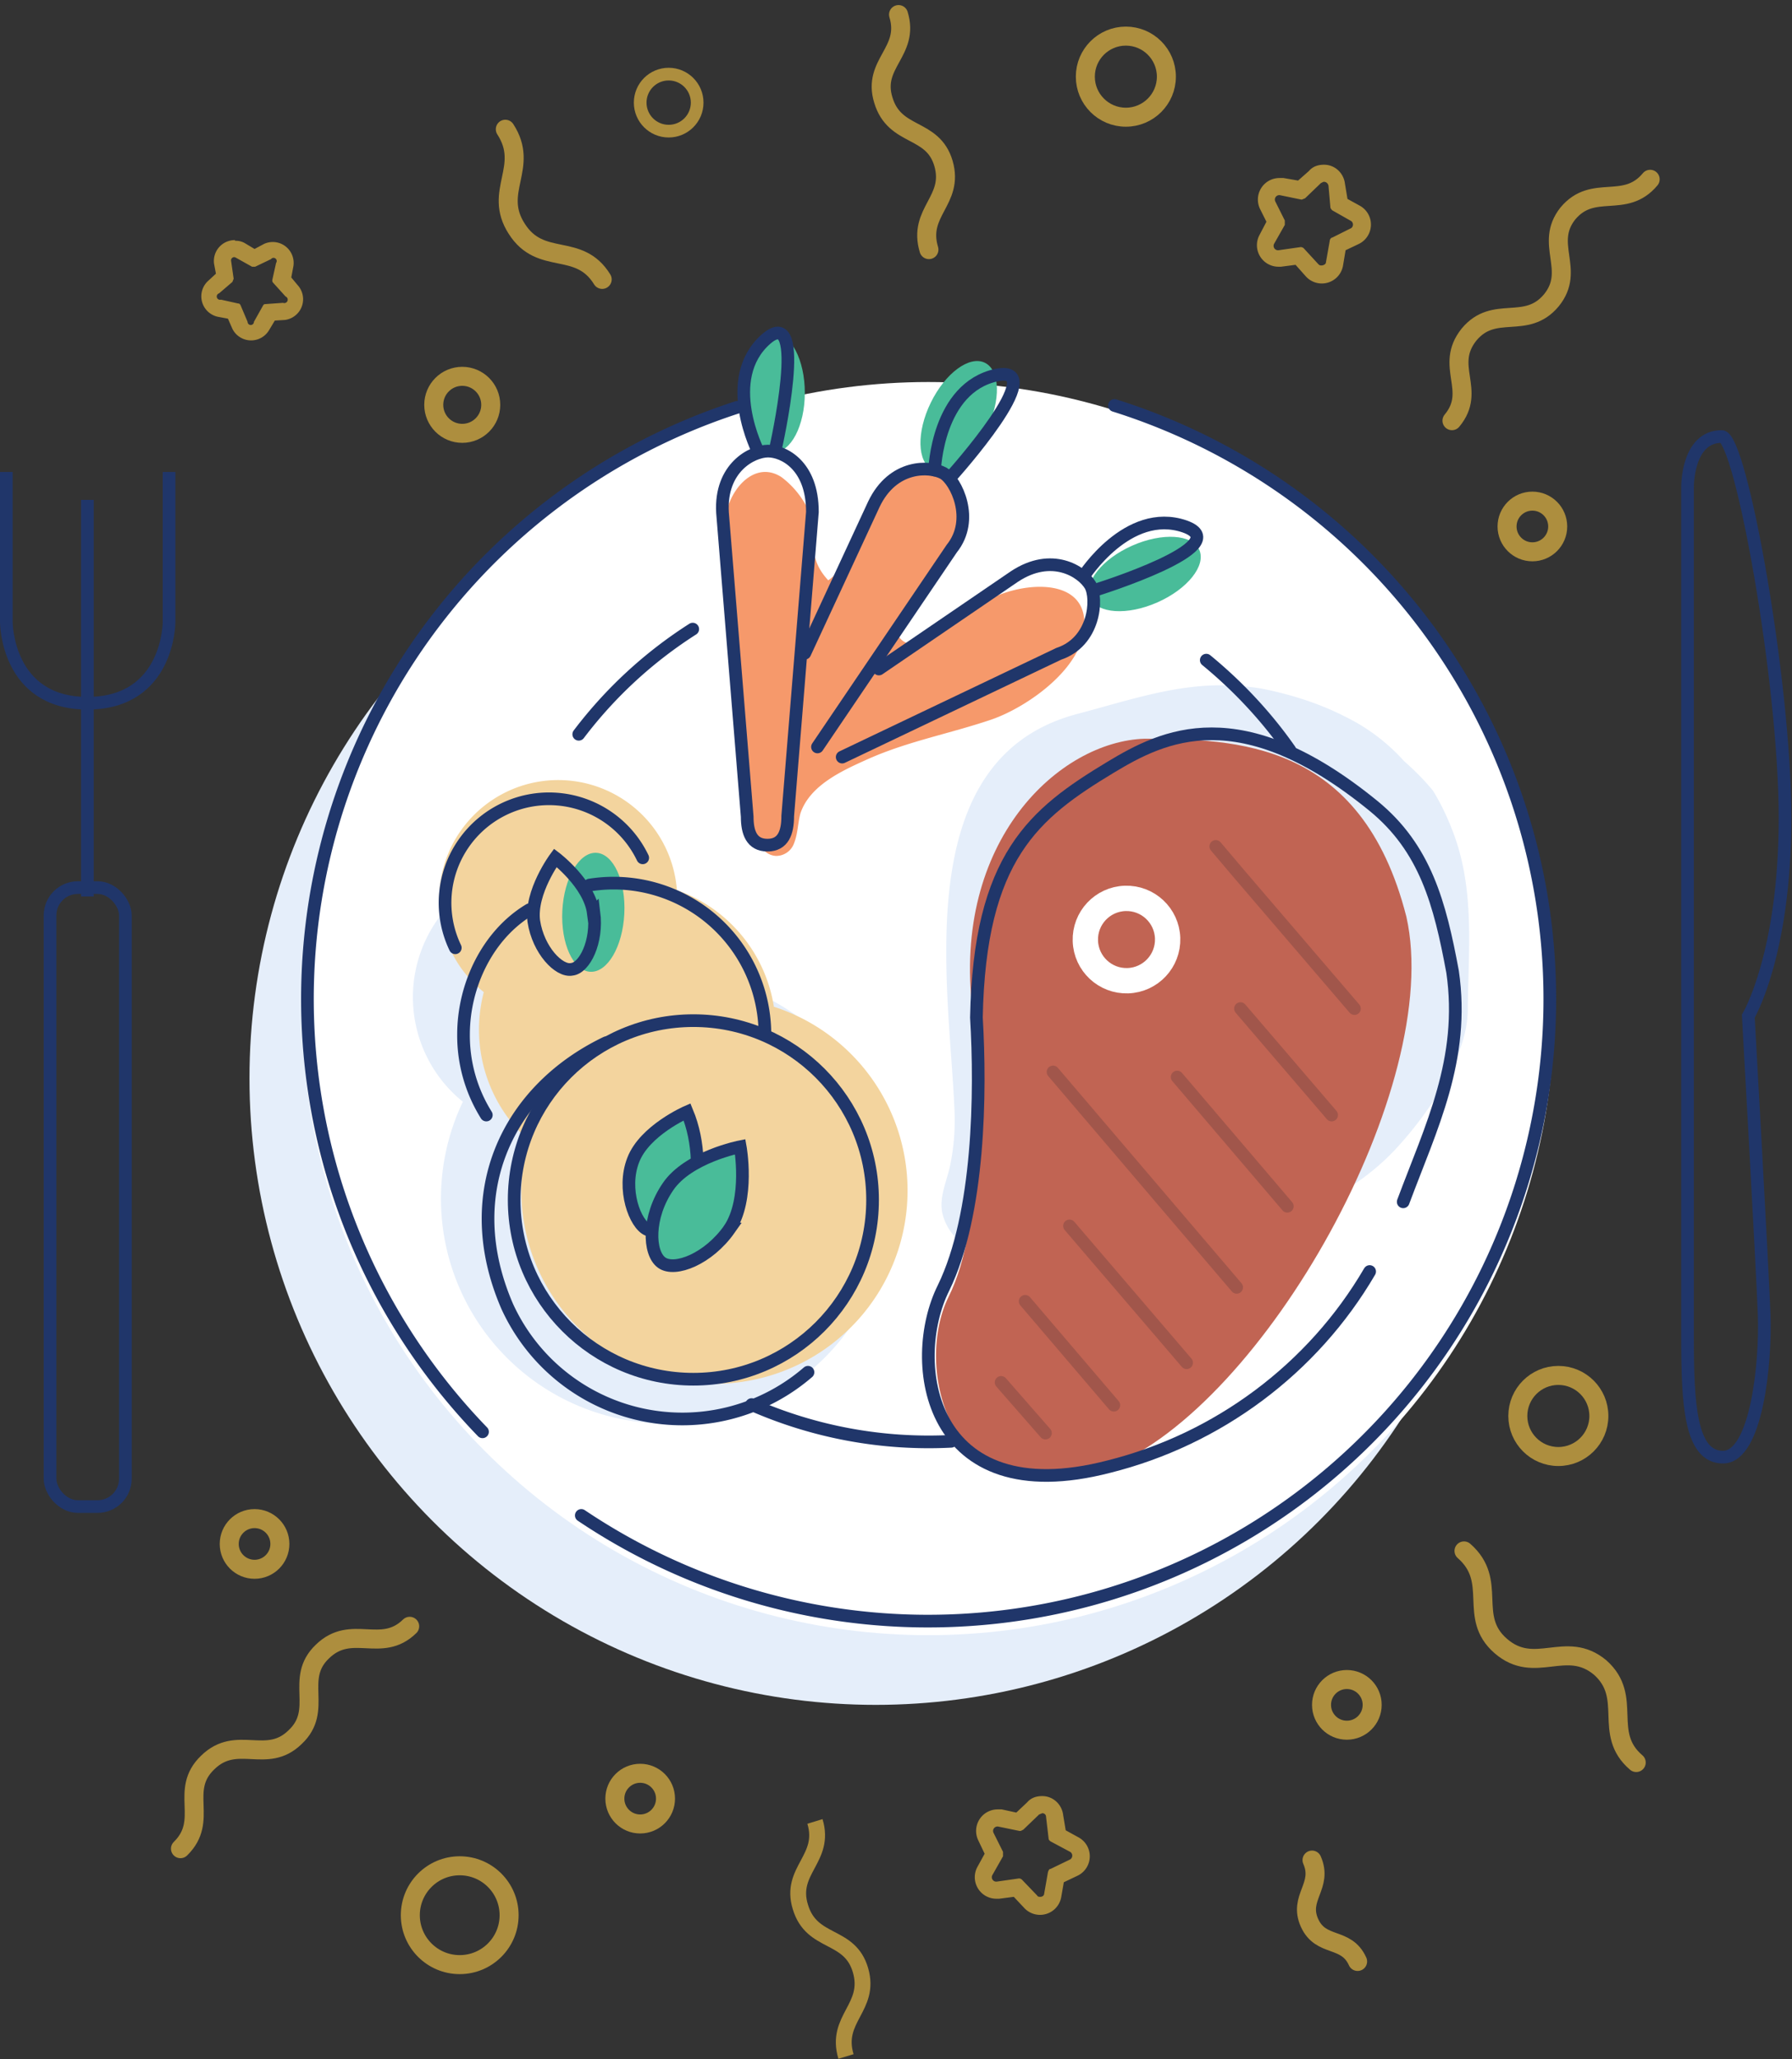<svg xmlns="http://www.w3.org/2000/svg" width="283" height="325" viewBox="0 0 283 325"><rect x="0" y="0" width="283" height="325" fill="#333333" stroke="none"/><g transform="translate(.4 2)" fill="none" fill-rule="evenodd"><circle fill="#E5EEFA" fill-rule="nonzero" cx="137.9" cy="168.2" r="98.9"></circle><circle fill="#FFF" fill-rule="nonzero" cx="146.2" cy="157.2" r="98.9"></circle><path d="M107.5 151.8h-.6a21.2 21.2 0 1 0-34.2 20.1 35.5 35.5 0 1 0 34.8-20.1z" fill="#E5EEFA" fill-rule="nonzero"></path><path d="M114.1 80.6c-.5 12 .5 24 2.7 35.8.6 3.4.2 16.5 5.4 16.7a3 3 0 0 0 2.8-2c.6-1.5.6-3.2 1-4.7 1.5-4.5 6.7-6.8 10.7-8.6 6.3-2.8 12.9-4 19.4-6.2 5.9-2 15.6-8.8 14.7-16.1-.8-6.7-11-5.5-16-2.3a58.6 58.6 0 0 1-7.5 4.8c-1.7.8-3.9 2.7-5.6.7-1.8-2 .5-4 1.5-5.8 2-3.3 6.8-8.3 7.5-12.3 1-4.7-1.3-8.9-6.7-7.6-3.2.7-7 5.4-8.4 8.5-1.3 3-2.5 6.2-5.2 8.1-3.7-4-1.5-6.8-3.5-11.8-1-1.8-2.3-3.3-3.9-4.5-4.5-2.9-8.8 2.6-8.9 7.3z" fill="#F48046" fill-rule="nonzero" opacity=".8"></path><ellipse fill="#49BC99" fill-rule="nonzero" cx="121.8" cy="60" rx="4.9" ry="9.4"></ellipse><ellipse fill="#49BC99" fill-rule="nonzero" transform="rotate(-63.9 151 63.7)" cx="151" cy="63.7" rx="9.4" ry="4.9"></ellipse><ellipse fill="#49BC99" fill-rule="nonzero" transform="rotate(-23.8 180.4 88.6)" cx="180.4" cy="88.6" rx="9.4" ry="4.9"></ellipse><path d="M121.8 156.8a23.4 23.4 0 0 0-15.3-18.3A18.8 18.8 0 1 0 76 154.6c-2.2 8.5.5 17.5 7 23.3a30.5 30.5 0 1 0 38.8-21z" fill="#F3D49E" fill-rule="nonzero"></path><ellipse fill="#49BC99" fill-rule="nonzero" transform="rotate(-87.1 93.3 142)" cx="93.3" cy="142" rx="9.4" ry="4.9"></ellipse><path d="M219.7 179.7C206 194 180.5 196.5 162 196.5a22 22 0 0 1-8.3-1.1 8.3 8.3 0 0 1-5.3-6c-.5-2.6.8-5.1 1.3-7.7.6-3 .8-6.1.6-9.2-.9-19.7-7.1-54.8 19.4-61.8 10.2-2.7 18.5-5.8 29.2-4 4.5.9 9 2.3 13.1 4.4 3.5 1.7 6.7 4.1 9.3 7 1.7 1.5 3.2 3 4.6 4.7 1.1 1.8 2 3.6 2.8 5.6 3.9 9.4 2.8 19 2.7 28.9 0 7.7-6.6 17-11.7 22.4z" fill="#E5EEFA" fill-rule="nonzero"></path><path d="M75.8 224A98.2 98.2 0 0 1 116 62.3M175.6 62a98.2 98.2 0 1 1-84.2 175.2M203.3 116.4c-3.7-5.3-8.2-10.1-13.2-14.2M118.3 219.7a69.3 69.3 0 0 0 31.5 5.8M109 97.3c-6.9 4.4-13 10-18 16.6" stroke="#20366A" stroke-width="2" stroke-linecap="round"></path><path d="M221.7 142.7c-7.1-27.9-27.1-28-41.3-28.1-13.5.4-30.5 16.1-27.2 43 .7 11.8 2 33.5-3.8 45.1-5.8 11.7.7 36.4 25.3 26.9 24.5-9.6 53-60.3 47-86.9z" fill="#C16453" fill-rule="nonzero"></path><path d="M215.9 198.7c-9 15.4-24 26.5-41.2 30.8-28.6 7.4-31.9-16.6-26.1-28.2 5.7-11.7 5.9-30.9 5.2-42.7.5-25.4 9.1-32.2 21.2-39.5 8.3-5 20.4-11.1 41.5 6.1 8.2 6.7 10.5 15.4 12.5 26.2 2 13.8-3.4 24.5-7.8 36.3" stroke="#20366A" stroke-width="2" stroke-linecap="round"></path><path stroke="#714140" stroke-width="2" opacity=".4" stroke-linecap="round" d="M191.6 131.6l3.9 4.6 18 21M195.5 157.2l14.4 16.8M185.5 168l17.4 20.4M165.9 167.2l29 34M168.5 191.5l18.5 21.6M161.5 203.4l14 16.4M157.7 216.2l7 8"></path><circle stroke="#FFF" stroke-width="4" stroke-linecap="round" transform="rotate(-1.9 177.5 146.3)" cx="177.5" cy="146.3" r="6.5"></circle><path d="M120.8 131.4c-2.5 0-3.2-2-3.2-4.5l-3.9-48c-.4-7.1 4.7-9.7 7.2-9.7 2.4 0 7 2.2 7 9.6l-3.9 48c0 2.6-.7 4.6-3.2 4.6z" stroke="#20366A" stroke-width="2" stroke-linecap="round"></path><path d="M119.4 69.4s-6-11.6 1.2-17.9c6.7-5.8 1.5 17.2 1.5 17.2M126.7 101.1l10.9-23.5c3-6.3 8.8-6.1 11-4.9 2 1.2 5 7.3 1.3 11.9l-21.2 31.3" stroke="#20366A" stroke-width="2" stroke-linecap="round"></path><path d="M147.2 72.2s.4-13 9.8-15c8.7-1.7-7 15.8-7 15.8M138.4 103.6L159.8 89c5.9-3.9 10.7-.8 12 1.4 1.2 2.1.7 8.9-5 10.8l-34.2 16.3" stroke="#20366A" stroke-width="2" stroke-linecap="round"></path><path d="M170.7 89s7-11 16-7.9c8.5 3-14 10-14 10" stroke="#20366A" stroke-width="2" stroke-linecap="round"></path><circle stroke="#20366A" stroke-width="2" stroke-linecap="round" cx="109.1" cy="187.4" r="28.3"></circle><path d="M127.2 214.6a30.4 30.4 0 0 1-47.5-10.4c-7.8-18 .2-34.2 15.6-41.6M92.7 137.7a23.9 23.9 0 0 1 27.7 23.6M76.4 174a23.7 23.7 0 0 1-3.6-12.7c0-7.9 3.9-15.8 10.4-19.7M71.5 147.6a16.4 16.4 0 0 1 29.6-14.2" stroke="#20366A" stroke-width="2" stroke-linecap="round"></path><path d="M101.9 192.1c-2-.8-4.1-6.4-2.3-11 1.8-4.7 8.5-7.6 8.5-7.6 1 2.4 1.5 5 1.6 7.6" stroke="#20366A" stroke-width="2" fill="#49BC99" fill-rule="nonzero" stroke-linecap="round"></path><path d="M114.8 192c-3.3 4.7-8.6 6.8-10.7 5.3-2.1-1.5-2.3-7.2 1-12 3.2-4.7 11.4-6.3 11.4-6.3s1.5 8.2-1.7 13z" stroke="#20366A" stroke-width="2" fill="#49BC99" fill-rule="nonzero" stroke-linecap="round"></path><path d="M93.4 142c.6 4.7-1.5 8.8-3.5 9-2 .4-5.3-3-6-7.6-.6-4.6 3.4-10 3.4-10s5.4 4.1 6 8.7z" stroke="#20366A" stroke-width="2" stroke-linecap="round"></path><path d="M.6 72.5v23.7S.6 109 13.4 109c12.9 0 12.9-12.8 12.9-12.8V72.5M13.4 76.9v62.6" stroke="#20366A" stroke-width="2"></path><rect stroke="#20366A" stroke-width="2" x="7.5" y="138.1" width="11.9" height="97.7" rx="4.4"></rect><path d="M266.1 75v134c0 10.5.4 19 5.6 19 5.3 0 6.8-14.9 6.5-22.6-.3-7.8-2.5-47-2.5-47s5.8-9.7 5.8-31.3-7-60.2-10-60.2c-5.5 0-5.4 8-5.4 8z" stroke="#20366A" stroke-width="2"></path><path d="M260.2 26.3c-4 4.8-9 .6-13 5.4-3.8 4.8 1.3 8.9-2.6 13.7-4 4.8-9 .6-13 5.4-4 5 1.3 8.8-2.7 13.6M258 276.2c-5.4-4.6-.4-10.3-5.7-15-5.4-4.5-10.3 1.3-15.7-3.4-5.3-4.6-.3-10.2-5.8-15M64.3 254.7c-4.5 4.4-9.2-.5-13.8 4-4.5 4.3.3 9.2-4.3 13.5-4.5 4.4-9.2-.5-13.8 4-4.6 4.4.3 9.1-4.3 13.6M146.3 37.4c-1.8-6 4-7.7 2.3-13.6-1.7-5.8-7.7-4-9.5-10-1.8-5.8 4.2-7.6 2.4-13.5M79.4 18.4c3.9 6-2 9.8 1.8 15.7 3.8 6 9.8 2 13.5 8M206.8 291.6c1.8 4.1-2.2 5.9-.4 9.9 1.8 4 5.8 2.1 7.6 6.1" stroke="#FFCB47" stroke-width="3" opacity=".6" stroke-linecap="round" stroke-linejoin="round"></path><path d="M208.7 26.7c.3 0 .6.2.7.6l.3 3.4c0 .2.2.4.3.5l3 1.7a.7.7 0 0 1 0 1.1l-3 1.5c-.2 0-.4.3-.4.5l-.6 3.4c0 .3-.4.5-.7.5-.2 0-.3 0-.5-.2l-2.3-2.5a.7.7 0 0 0-.5-.2l-3.5.5a.7.7 0 0 1-.7-1l1.7-3v-.7l-1.5-3a.7.7 0 0 1 .6-1h.1l3.4.7h.1l.5-.2 2.5-2.4.4-.2zm0-2.7c-1 0-1.8.3-2.4 1l-1.7 1.5-2.3-.4h-.7a3.4 3.4 0 0 0-3 4.9l1 2-1.1 2.1a3.4 3.4 0 0 0 3 5h.4l2.3-.3 1.6 1.8a3.4 3.4 0 0 0 5.9-1.7l.4-2.4 2.1-1a3.4 3.4 0 0 0 .2-6l-2-1.1-.4-2.4c-.2-1.7-1.6-3-3.3-3zM164.2 284.2c.3 0 .6.2.6.6l.4 3.4c0 .2.2.4.4.5l3 1.6a.7.7 0 0 1 0 1.2l-3.1 1.5c-.2 0-.3.2-.4.5l-.6 3.4c0 .3-.3.5-.6.5-.2 0-.4 0-.5-.2l-2.4-2.5a.7.7 0 0 0-.5-.2l-3.5.5a.7.7 0 0 1-.7-1l1.7-3v-.7l-1.5-3a.7.7 0 0 1 .6-1h.1l3.4.7h.2l.4-.2 2.5-2.4.5-.2zm0-2.7c-1 0-1.8.3-2.4 1l-1.7 1.6-2.3-.5h-.7a3.4 3.4 0 0 0-3 4.9l1 2.1-1.1 2a3.4 3.4 0 0 0 3 5.1h.4l2.3-.3 1.6 1.7a3.4 3.4 0 0 0 5.9-1.7l.4-2.3 2.1-1a3.4 3.4 0 0 0 .2-6.1l-2-1.1-.4-2.4c-.2-1.7-1.6-3-3.3-3z" fill="#FFCB47" fill-rule="nonzero" opacity=".6"></path><circle stroke="#FFCB47" stroke-width="3" opacity=".6" stroke-linecap="round" stroke-linejoin="round" cx="212.3" cy="267.1" r="4"></circle><circle stroke="#FFCB47" stroke-width="3" opacity=".6" stroke-linecap="round" stroke-linejoin="round" cx="39.8" cy="241.7" r="4"></circle><circle stroke="#FFCB47" stroke-width="3" opacity=".6" stroke-linecap="round" stroke-linejoin="round" cx="241.6" cy="81.1" r="4"></circle><circle stroke="#FFCB47" stroke-width="3" opacity=".6" stroke-linecap="round" stroke-linejoin="round" cx="100.7" cy="281.9" r="4"></circle><circle stroke="#FFCB47" stroke-width="3" opacity=".6" stroke-linecap="round" stroke-linejoin="round" cx="72.2" cy="300.3" r="7.8"></circle><circle stroke="#FFCB47" stroke-width="3" opacity=".6" stroke-linecap="round" stroke-linejoin="round" cx="177.4" cy="10.1" r="6.4"></circle><circle stroke="#FFCB47" stroke-width="3" opacity=".6" stroke-linecap="round" stroke-linejoin="round" cx="245.7" cy="221.5" r="6.4"></circle><circle stroke="#FFCB47" stroke-width="2" opacity=".6" stroke-linecap="round" stroke-linejoin="round" cx="105.2" cy="14.2" r="4.5"></circle><circle stroke="#FFCB47" stroke-width="3" opacity=".6" stroke-linecap="round" stroke-linejoin="round" cx="72.6" cy="61.9" r="4.5"></circle><path d="M36.7 38.6l.2.1 2.5 1.4h.5l2.5-1.2a.5.5 0 0 1 .8.6l-.6 2.7c0 .2 0 .3.2.5l1.9 2.1a.5.5 0 0 1-.4 1l-2.8.2c-.2 0-.3.1-.4.3l-1.4 2.5a.5.5 0 0 1-1 0l-1.1-2.6c-.1-.2-.2-.3-.4-.3l-2.7-.6a.5.5 0 0 1-.3-1l2.1-1.8.2-.5-.4-2.8a.5.5 0 0 1 .6-.6zm0-2.7a3.3 3.3 0 0 0-3.3 3.7l.3 1.6-1.3 1.2A3.3 3.3 0 0 0 34 48l1.6.3.7 1.6a3.3 3.3 0 0 0 5.8.2l.9-1.5 1.6-.1a3.3 3.3 0 0 0 2-5.5l-1-1.2.3-1.6a3.3 3.3 0 0 0-4.6-3.7l-1.5.8-1.5-.9c-.5-.3-1-.4-1.6-.4v-.1z" fill="#FFCB47" fill-rule="nonzero" opacity=".6"></path><path d="M133.2 322.6c-1.8-6 4-7.7 2.3-13.6-1.7-5.9-7.7-4-9.5-10-1.8-5.8 4.1-7.6 2.3-13.5" stroke="#FFCB46" stroke-width="2.5" opacity=".6"></path></g></svg>